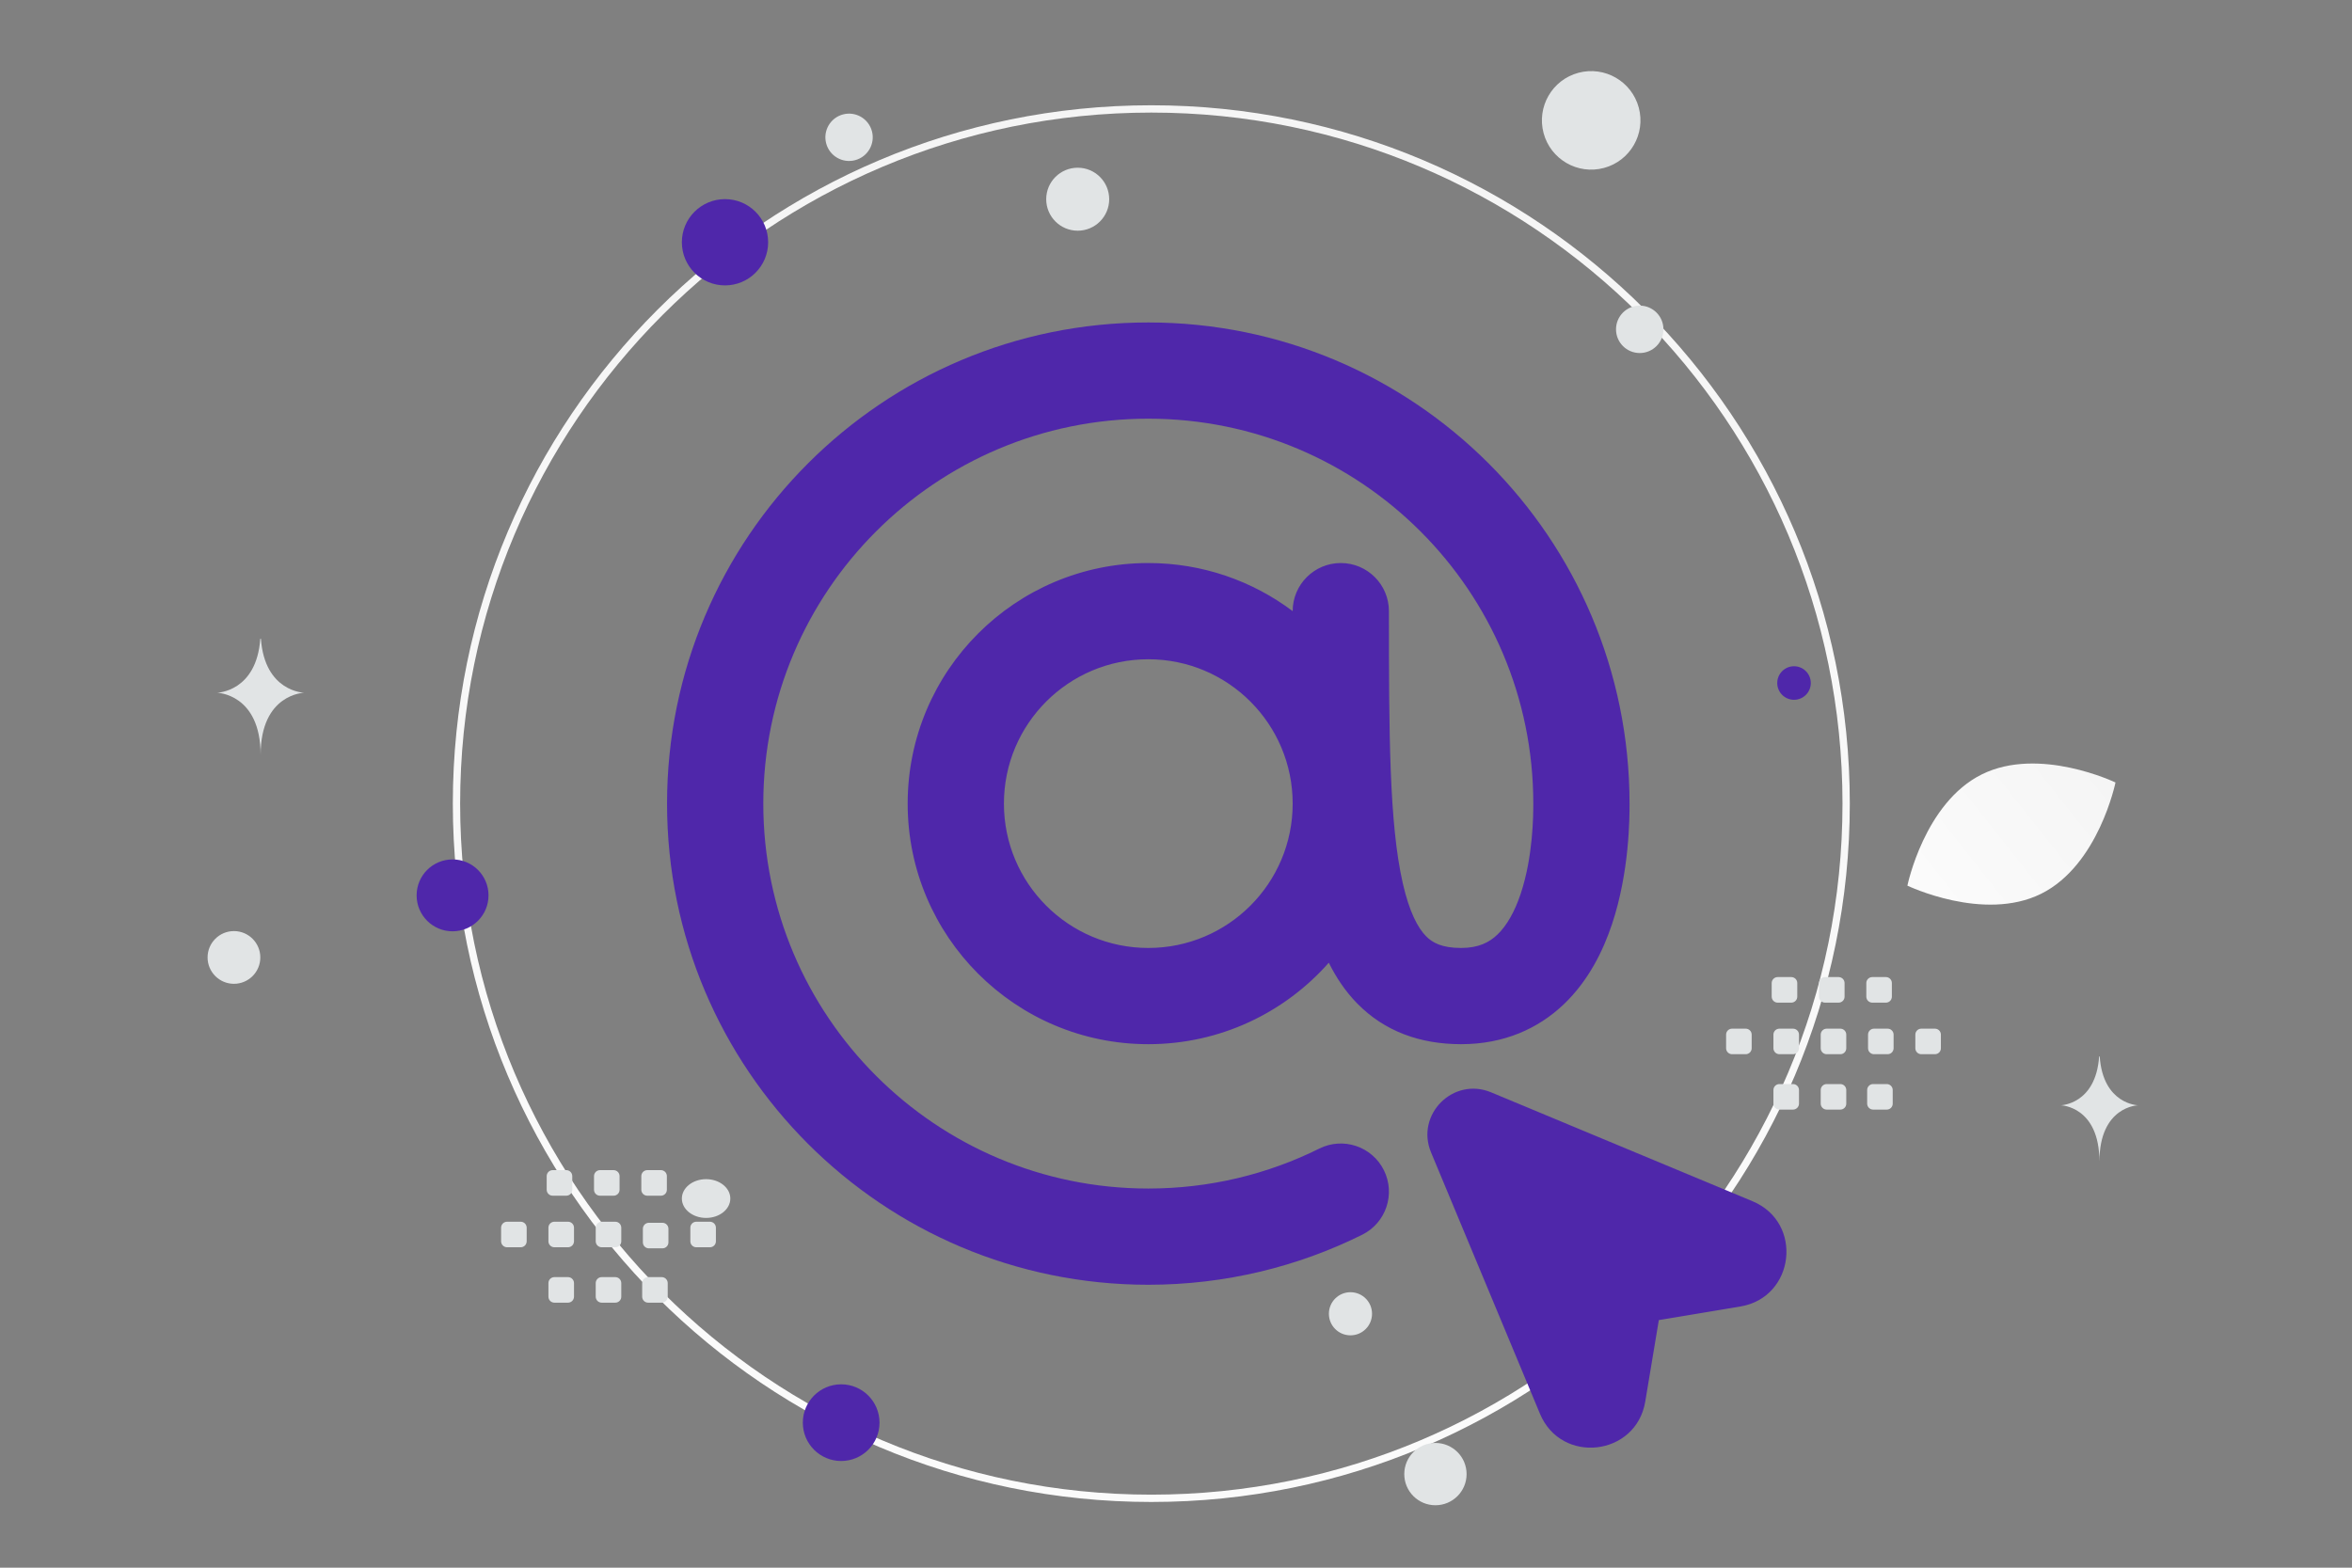 <svg width="900" height="600" viewBox="0 0 900 600" fill="none" xmlns="http://www.w3.org/2000/svg">
<rect x="0" y="0" width="900" height="600" fill="#808080" stroke="none"/>
<g clip-path="url(#clip0_1235_27559)">
<path d="M440.554 573.45C587.396 573.45 706.435 454.411 706.435 307.568C706.435 160.726 587.396 41.688 440.554 41.688C293.712 41.688 174.673 160.726 174.673 307.568C174.673 454.411 293.712 573.45 440.554 573.45Z" stroke="url(#paint0_linear_1235_27559)" stroke-width="2.797"/>
<path fill-rule="evenodd" clip-rule="evenodd" d="M292.078 307.565C292.078 226.202 358.036 160.244 439.399 160.244C520.763 160.244 586.721 226.202 586.721 307.565C586.721 312.065 586.64 327.838 581.911 342.025C579.578 349.025 576.529 354.317 572.991 357.697C569.892 360.659 565.797 362.811 559.098 362.811C551.662 362.811 548.085 360.771 545.646 358.277C542.582 355.146 539.307 349.167 536.772 338.012C531.589 315.208 531.475 280.92 531.475 233.905C531.475 223.734 523.23 215.489 513.06 215.489C502.892 215.489 494.648 223.731 494.645 233.898C479.256 222.339 460.127 215.489 439.399 215.489C388.547 215.489 347.323 256.713 347.323 307.565C347.323 358.417 388.547 399.641 439.399 399.641C466.905 399.641 491.594 387.58 508.466 368.458C511.305 374.183 514.849 379.464 519.318 384.033C529.827 394.775 543.514 399.641 559.098 399.641C575.417 399.641 588.587 393.736 598.436 384.325C607.846 375.333 613.43 363.936 616.851 353.672C623.556 333.558 623.552 312.744 623.551 307.729V307.565C623.551 205.861 541.103 123.414 439.399 123.414C337.695 123.414 255.248 205.861 255.248 307.565C255.248 409.269 337.695 491.717 439.399 491.717C468.766 491.717 496.576 484.829 521.255 472.565C530.363 468.039 534.077 456.986 529.551 447.879C525.025 438.771 513.972 435.057 504.865 439.583C485.165 449.373 462.952 454.887 439.399 454.887C358.036 454.887 292.078 388.929 292.078 307.565ZM494.645 307.565C494.645 338.076 469.91 362.811 439.399 362.811C408.888 362.811 384.154 338.076 384.154 307.565C384.154 277.054 408.888 252.32 439.399 252.32C469.91 252.32 494.645 277.054 494.645 307.565Z" fill="#4F27AA"/>
<path d="M635.784 452.085L671.194 471.915L673.673 480.413L669.07 490.682C662.342 492.925 647.611 497.339 642.512 497.056C637.413 496.773 630.708 501.659 627.993 504.138C627.049 509.568 625.09 521.064 624.807 523.614C624.523 526.163 619.495 539.076 617.016 545.214H599.665L593.291 531.05L562.484 457.751L555.756 431.547L560.36 424.465L583.022 434.38L635.784 452.085Z" fill="#4F27AA"/>
<path fill-rule="evenodd" clip-rule="evenodd" d="M570.595 418.075C556.1 412.036 541.559 426.577 547.599 441.072L589.265 541.072C597.414 560.629 626.077 557.323 629.56 536.425L634.758 505.235L665.948 500.036C686.846 496.553 690.152 467.891 670.595 459.742L570.595 418.075ZM560.585 435.661C559.377 432.762 562.285 429.854 565.184 431.061L665.184 472.728C671.703 475.444 670.601 484.999 663.635 486.16L632.445 491.358C629.553 491.84 626.884 493.213 624.81 495.287C622.737 497.36 621.363 500.029 620.881 502.922L615.683 534.112C614.522 541.078 604.968 542.18 602.251 535.661L560.585 435.661Z" fill="#4F27AA"/>
<path fill-rule="evenodd" clip-rule="evenodd" d="M271.661 477.366H266.441C265.837 477.366 265.257 477.126 264.83 476.699C264.403 476.272 264.163 475.692 264.162 475.088V469.868C264.163 469.264 264.403 468.685 264.83 468.258C265.257 467.83 265.837 467.59 266.441 467.59H271.661C272.264 467.592 272.842 467.833 273.269 468.26C273.696 468.687 273.937 469.265 273.939 469.868V475.088C273.95 476.339 272.923 477.366 271.661 477.366ZM253.498 477.776H248.278C247.674 477.774 247.096 477.533 246.669 477.106C246.243 476.679 246.002 476.101 246 475.497V470.277C246.001 469.673 246.241 469.094 246.668 468.667C247.095 468.24 247.674 468 248.278 467.999H253.498C254.102 468.001 254.68 468.242 255.107 468.669C255.534 469.095 255.775 469.674 255.777 470.277V475.497C255.775 476.101 255.534 476.679 255.107 477.106C254.68 477.533 254.102 477.774 253.498 477.776ZM235.453 477.366H230.233C229.63 477.364 229.052 477.123 228.625 476.696C228.198 476.27 227.957 475.692 227.955 475.088V469.868C227.956 469.264 228.196 468.685 228.623 468.258C229.05 467.831 229.629 467.591 230.233 467.59H235.453C236.057 467.592 236.635 467.833 237.062 468.26C237.489 468.686 237.73 469.264 237.732 469.868V475.088C237.742 476.339 236.716 477.366 235.453 477.366ZM217.354 477.366H212.135C211.531 477.364 210.953 477.123 210.526 476.697C210.099 476.27 209.858 475.692 209.856 475.088V469.868C209.857 469.264 210.097 468.685 210.524 468.258C210.951 467.83 211.531 467.59 212.135 467.59H217.354C217.959 467.59 218.54 467.83 218.969 468.257C219.398 468.683 219.641 469.263 219.644 469.868V475.088C219.637 475.692 219.393 476.27 218.965 476.696C218.537 477.122 217.958 477.362 217.354 477.366ZM199.256 477.366H194.036C193.431 477.366 192.85 477.126 192.422 476.699C191.993 476.272 191.75 475.693 191.747 475.088V469.868C191.748 469.568 191.807 469.271 191.923 468.994C192.038 468.718 192.207 468.466 192.419 468.255C192.632 468.043 192.884 467.875 193.161 467.761C193.439 467.647 193.736 467.589 194.036 467.59H199.256C199.859 467.592 200.437 467.833 200.864 468.26C201.291 468.687 201.532 469.265 201.534 469.868V475.088C201.532 475.692 201.291 476.27 200.864 476.696C200.437 477.123 199.859 477.364 199.256 477.366ZM252.899 457.632H247.679C247.076 457.63 246.498 457.389 246.071 456.962C245.644 456.536 245.403 455.958 245.401 455.354V450.123C245.403 449.52 245.644 448.942 246.071 448.515C246.498 448.088 247.076 447.847 247.679 447.845H252.899C253.503 447.846 254.082 448.086 254.509 448.513C254.936 448.94 255.176 449.519 255.177 450.123V455.343C255.179 455.643 255.121 455.941 255.008 456.219C254.894 456.497 254.726 456.749 254.515 456.962C254.303 457.175 254.051 457.343 253.774 457.458C253.496 457.573 253.199 457.633 252.899 457.632ZM234.8 457.632H229.58C228.977 457.63 228.399 457.389 227.972 456.962C227.545 456.536 227.304 455.958 227.302 455.354V450.123C227.304 449.52 227.545 448.942 227.972 448.515C228.399 448.088 228.977 447.847 229.58 447.845H234.8C235.404 447.847 235.982 448.088 236.409 448.515C236.836 448.941 237.077 449.52 237.079 450.123V455.343C237.081 455.643 237.023 455.941 236.909 456.219C236.795 456.496 236.627 456.749 236.416 456.962C236.204 457.174 235.952 457.343 235.675 457.458C235.397 457.573 235.1 457.632 234.8 457.632ZM216.702 457.632H211.482C210.877 457.632 210.296 457.392 209.868 456.965C209.439 456.538 209.196 455.959 209.193 455.354V450.123C209.196 449.518 209.439 448.939 209.868 448.512C210.296 448.085 210.877 447.845 211.482 447.845H216.702C217.305 447.847 217.883 448.088 218.31 448.515C218.737 448.942 218.978 449.52 218.98 450.123V455.343C218.98 455.948 218.74 456.529 218.313 456.958C217.887 457.387 217.307 457.629 216.702 457.632ZM235.453 498.568H230.233C229.63 498.566 229.052 498.325 228.625 497.898C228.198 497.472 227.957 496.894 227.955 496.29V491.07C227.955 490.466 228.195 489.887 228.622 489.459C229.05 489.032 229.629 488.792 230.233 488.791H235.453C236.057 488.793 236.635 489.034 237.062 489.461C237.489 489.888 237.73 490.466 237.732 491.07V496.29C237.742 497.541 236.716 498.568 235.453 498.568ZM253.225 498.568H248.005C247.402 498.566 246.824 498.325 246.397 497.898C245.97 497.472 245.729 496.894 245.727 496.29V491.07C245.727 490.466 245.967 489.887 246.394 489.459C246.822 489.032 247.401 488.792 248.005 488.791H253.225C253.829 488.793 254.407 489.034 254.834 489.461C255.26 489.888 255.501 490.467 255.503 491.07V496.29C255.514 497.541 254.487 498.568 253.225 498.568ZM217.354 498.568H212.135C211.531 498.566 210.953 498.325 210.526 497.899C210.099 497.472 209.858 496.894 209.856 496.29V491.07C209.856 490.466 210.096 489.886 210.524 489.459C210.951 489.032 211.531 488.791 212.135 488.791H217.354C217.959 488.791 218.54 489.031 218.969 489.458C219.399 489.885 219.641 490.465 219.644 491.07V496.29C219.637 496.894 219.393 497.472 218.965 497.898C218.537 498.324 217.958 498.564 217.354 498.568ZM740.411 403.475H735.191C734.587 403.475 734.007 403.234 733.58 402.807C733.153 402.38 732.913 401.8 732.912 401.196V395.976C732.913 395.372 733.153 394.793 733.58 394.366C734.007 393.938 734.587 393.698 735.191 393.698H740.411C741.014 393.7 741.592 393.941 742.019 394.368C742.446 394.795 742.687 395.373 742.689 395.976V401.196C742.7 402.448 741.673 403.475 740.411 403.475ZM722.312 403.475H717.092C716.488 403.473 715.91 403.232 715.483 402.805C715.057 402.378 714.816 401.8 714.814 401.196V395.976C714.815 395.372 715.055 394.793 715.482 394.366C715.909 393.939 716.488 393.699 717.092 393.698H722.312C722.916 393.7 723.494 393.941 723.921 394.368C724.348 394.794 724.589 395.372 724.591 395.976V401.196C724.589 401.8 724.348 402.378 723.921 402.805C723.494 403.232 722.916 403.473 722.312 403.475ZM704.203 403.475H698.983C698.379 403.473 697.801 403.232 697.374 402.805C696.948 402.378 696.707 401.8 696.705 401.196V395.976C696.706 395.372 696.946 394.793 697.373 394.366C697.8 393.939 698.379 393.699 698.983 393.698H704.203C704.807 393.7 705.385 393.941 705.812 394.368C706.239 394.794 706.48 395.372 706.482 395.976V401.196C706.483 401.496 706.424 401.792 706.31 402.069C706.196 402.346 706.028 402.597 705.816 402.809C705.604 403.021 705.353 403.189 705.076 403.303C704.799 403.417 704.502 403.476 704.203 403.475ZM686.104 403.475H680.885C680.281 403.473 679.703 403.232 679.276 402.805C678.849 402.378 678.608 401.8 678.606 401.196V395.976C678.607 395.372 678.847 394.793 679.274 394.366C679.701 393.938 680.281 393.698 680.885 393.698H686.104C686.709 393.698 687.29 393.938 687.719 394.365C688.148 394.791 688.391 395.371 688.394 395.976V401.196C688.387 401.8 688.144 402.378 687.715 402.804C687.287 403.231 686.708 403.471 686.104 403.475ZM668.006 403.475H662.786C662.181 403.475 661.6 403.235 661.171 402.808C660.742 402.381 660.5 401.801 660.497 401.196V395.976C660.498 395.676 660.557 395.379 660.673 395.102C660.788 394.826 660.957 394.574 661.169 394.363C661.382 394.151 661.634 393.983 661.911 393.869C662.189 393.755 662.486 393.697 662.786 393.698H668.006C668.609 393.7 669.187 393.941 669.614 394.368C670.041 394.795 670.282 395.373 670.284 395.976V401.196C670.282 401.8 670.041 402.378 669.614 402.805C669.188 403.232 668.61 403.473 668.006 403.475ZM721.649 383.74H716.429C715.825 383.738 715.247 383.497 714.82 383.071C714.393 382.644 714.152 382.066 714.15 381.462V376.231C714.152 375.628 714.393 375.049 714.82 374.623C715.247 374.196 715.825 373.955 716.429 373.953H721.649C722.253 373.954 722.832 374.194 723.259 374.621C723.686 375.048 723.926 375.627 723.927 376.231V381.451C723.929 381.751 723.871 382.049 723.758 382.327C723.644 382.605 723.476 382.857 723.265 383.07C723.053 383.283 722.801 383.451 722.524 383.566C722.247 383.681 721.949 383.741 721.649 383.74ZM703.55 383.74H698.33C697.727 383.738 697.148 383.497 696.722 383.07C696.295 382.644 696.054 382.066 696.052 381.462V376.231C696.054 375.628 696.295 375.05 696.722 374.623C697.148 374.196 697.727 373.955 698.33 373.953H703.55C704.154 373.955 704.732 374.196 705.159 374.623C705.586 375.049 705.827 375.628 705.829 376.231V381.451C705.831 381.751 705.773 382.049 705.659 382.327C705.545 382.605 705.378 382.857 705.166 383.07C704.954 383.283 704.702 383.451 704.425 383.566C704.148 383.682 703.85 383.741 703.55 383.74ZM685.452 383.74H680.232C679.627 383.74 679.046 383.5 678.617 383.074C678.188 382.647 677.946 382.067 677.943 381.462V376.231C677.946 375.626 678.189 375.047 678.618 374.62C679.046 374.193 679.627 373.953 680.232 373.953H685.452C686.055 373.955 686.633 374.196 687.06 374.623C687.487 375.05 687.728 375.628 687.73 376.231V381.451C687.73 382.056 687.49 382.637 687.063 383.066C686.637 383.495 686.057 383.737 685.452 383.74ZM704.203 424.676H698.983C698.38 424.674 697.801 424.433 697.375 424.006C696.948 423.58 696.707 423.002 696.705 422.398V417.178C696.706 416.574 696.946 415.995 697.373 415.568C697.8 415.141 698.379 414.901 698.983 414.9H704.203C704.807 414.902 705.385 415.143 705.812 415.57C706.239 415.996 706.48 416.574 706.482 417.178V422.398C706.492 423.649 705.466 424.676 704.203 424.676ZM721.975 424.676H716.755C716.151 424.674 715.573 424.433 715.146 424.007C714.719 423.58 714.478 423.002 714.476 422.398V417.178C714.477 416.574 714.717 415.995 715.144 415.568C715.571 415.14 716.151 414.9 716.755 414.9H721.975C722.578 414.902 723.156 415.143 723.583 415.57C724.01 415.997 724.251 416.575 724.253 417.178V422.398C724.264 423.649 723.237 424.676 721.975 424.676ZM686.104 424.676H680.885C680.281 424.674 679.703 424.433 679.276 424.007C678.849 423.58 678.608 423.002 678.606 422.398V417.178C678.607 416.574 678.847 415.995 679.274 415.568C679.701 415.14 680.281 414.9 680.885 414.9H686.104C686.709 414.9 687.29 415.14 687.719 415.567C688.148 415.993 688.391 416.573 688.394 417.178V422.398C688.387 423.002 688.143 423.58 687.715 424.006C687.287 424.432 686.708 424.672 686.104 424.676Z" fill="#E1E4E5"/>
<path d="M781.032 342.079C759.049 352.984 729.872 338.963 729.872 338.963C729.872 338.963 736.356 307.267 758.351 296.378C780.334 285.473 809.499 299.479 809.499 299.479C809.499 299.479 803.015 331.174 781.032 342.079Z" fill="url(#paint1_linear_1235_27559)"/>
<path d="M321.877 529.82C313.773 529.82 307.203 536.39 307.203 544.494C307.203 552.598 313.773 559.168 321.877 559.168C329.981 559.168 336.551 552.598 336.551 544.494C336.551 536.39 329.981 529.82 321.877 529.82Z" fill="#4F27AA"/>
<path d="M277.425 76.209C268.307 76.209 260.916 83.6 260.916 92.718C260.916 101.835 268.307 109.227 277.425 109.227C286.543 109.227 293.934 101.835 293.934 92.718C293.934 83.6 286.543 76.209 277.425 76.209Z" fill="#4F27AA"/>
<path d="M173.176 356.44C165.578 356.44 159.419 350.281 159.419 342.683C159.419 335.085 165.578 328.926 173.176 328.926C180.774 328.926 186.933 335.085 186.933 342.683C186.933 350.281 180.774 356.44 173.176 356.44Z" fill="#4F27AA"/>
<path d="M686.488 267.832C682.942 267.832 680.068 264.958 680.068 261.412C680.068 257.867 682.942 254.992 686.488 254.992C690.034 254.992 692.908 257.867 692.908 261.412C692.908 264.958 690.034 267.832 686.488 267.832Z" fill="#4F27AA"/>
<path d="M516.759 511.074C512.2 511.074 508.505 507.379 508.505 502.82C508.505 498.262 512.2 494.566 516.759 494.566C521.318 494.566 525.013 498.262 525.013 502.82C525.013 507.379 521.318 511.074 516.759 511.074Z" fill="#E1E4E5"/>
<path d="M549.273 576.104C542.688 576.104 537.35 570.766 537.35 564.181C537.35 557.596 542.688 552.258 549.273 552.258C555.858 552.258 561.196 557.596 561.196 564.181C561.196 570.766 555.858 576.104 549.273 576.104Z" fill="#E1E4E5"/>
<path d="M627.447 135.117C622.436 135.117 618.373 131.054 618.373 126.043C618.373 121.031 622.436 116.969 627.447 116.969C632.458 116.969 636.521 121.031 636.521 126.043C636.521 131.054 632.458 135.117 627.447 135.117Z" fill="#E1E4E5"/>
<path d="M89.52 376.53C83.948 376.53 79.431 372.013 79.431 366.441C79.431 360.869 83.948 356.352 89.52 356.352C95.092 356.352 99.609 360.869 99.609 366.441C99.609 372.013 95.092 376.53 89.52 376.53Z" fill="#E1E4E5"/>
<path d="M333.645 50.206C334.94 55.038 332.072 60.006 327.239 61.3C322.406 62.595 317.439 59.727 316.144 54.895C314.849 50.062 317.717 45.095 322.55 43.8C327.382 42.505 332.35 45.373 333.645 50.206Z" fill="#E1E4E5"/>
<path d="M412.387 88.295C405.731 88.295 400.335 82.9 400.335 76.243C400.335 69.587 405.731 64.191 412.387 64.191C419.043 64.191 424.439 69.587 424.439 76.243C424.439 82.9 419.043 88.295 412.387 88.295Z" fill="#E1E4E5"/>
<path d="M270.187 466.135C265.067 466.135 260.916 462.814 260.916 458.718C260.916 454.621 265.067 451.301 270.187 451.301C275.307 451.301 279.458 454.621 279.458 458.718C279.458 462.814 275.307 466.135 270.187 466.135Z" fill="#E1E4E5"/>
<path d="M627.082 41.19C629.777 51.248 623.808 61.587 613.75 64.282C603.692 66.977 593.354 61.008 590.659 50.95C587.964 40.892 593.932 30.553 603.99 27.858C614.048 25.163 624.387 31.132 627.082 41.19Z" fill="#E1E4E5"/>
<path d="M99.6 244.473H99.843C101.279 264.821 116.412 265.135 116.412 265.135C116.412 265.135 99.724 265.46 99.724 288.973C99.724 265.46 83.037 265.135 83.037 265.135C83.037 265.135 98.164 264.821 99.6 244.473ZM803.241 404.324H803.456C804.731 422.741 818.159 423.024 818.159 423.024C818.159 423.024 803.352 423.319 803.352 444.599C803.352 423.319 788.544 423.024 788.544 423.024C788.544 423.024 801.967 422.741 803.241 404.324Z" fill="#E1E4E5"/>
</g>
<defs>
<linearGradient id="paint0_linear_1235_27559" x1="451.951" y1="874.554" x2="435.469" y2="-541.221" gradientUnits="userSpaceOnUse">
<stop stop-color="white"/>
<stop offset="1" stop-color="#EEEEEE"/>
</linearGradient>
<linearGradient id="paint1_linear_1235_27559" x1="696.614" y1="376.094" x2="877.931" y2="232.672" gradientUnits="userSpaceOnUse">
<stop stop-color="white"/>
<stop offset="1" stop-color="#EEEEEE"/>
</linearGradient>
<clipPath id="clip0_1235_27559">
<rect width="900" height="600" fill="white"/>
</clipPath>
</defs>
</svg>
